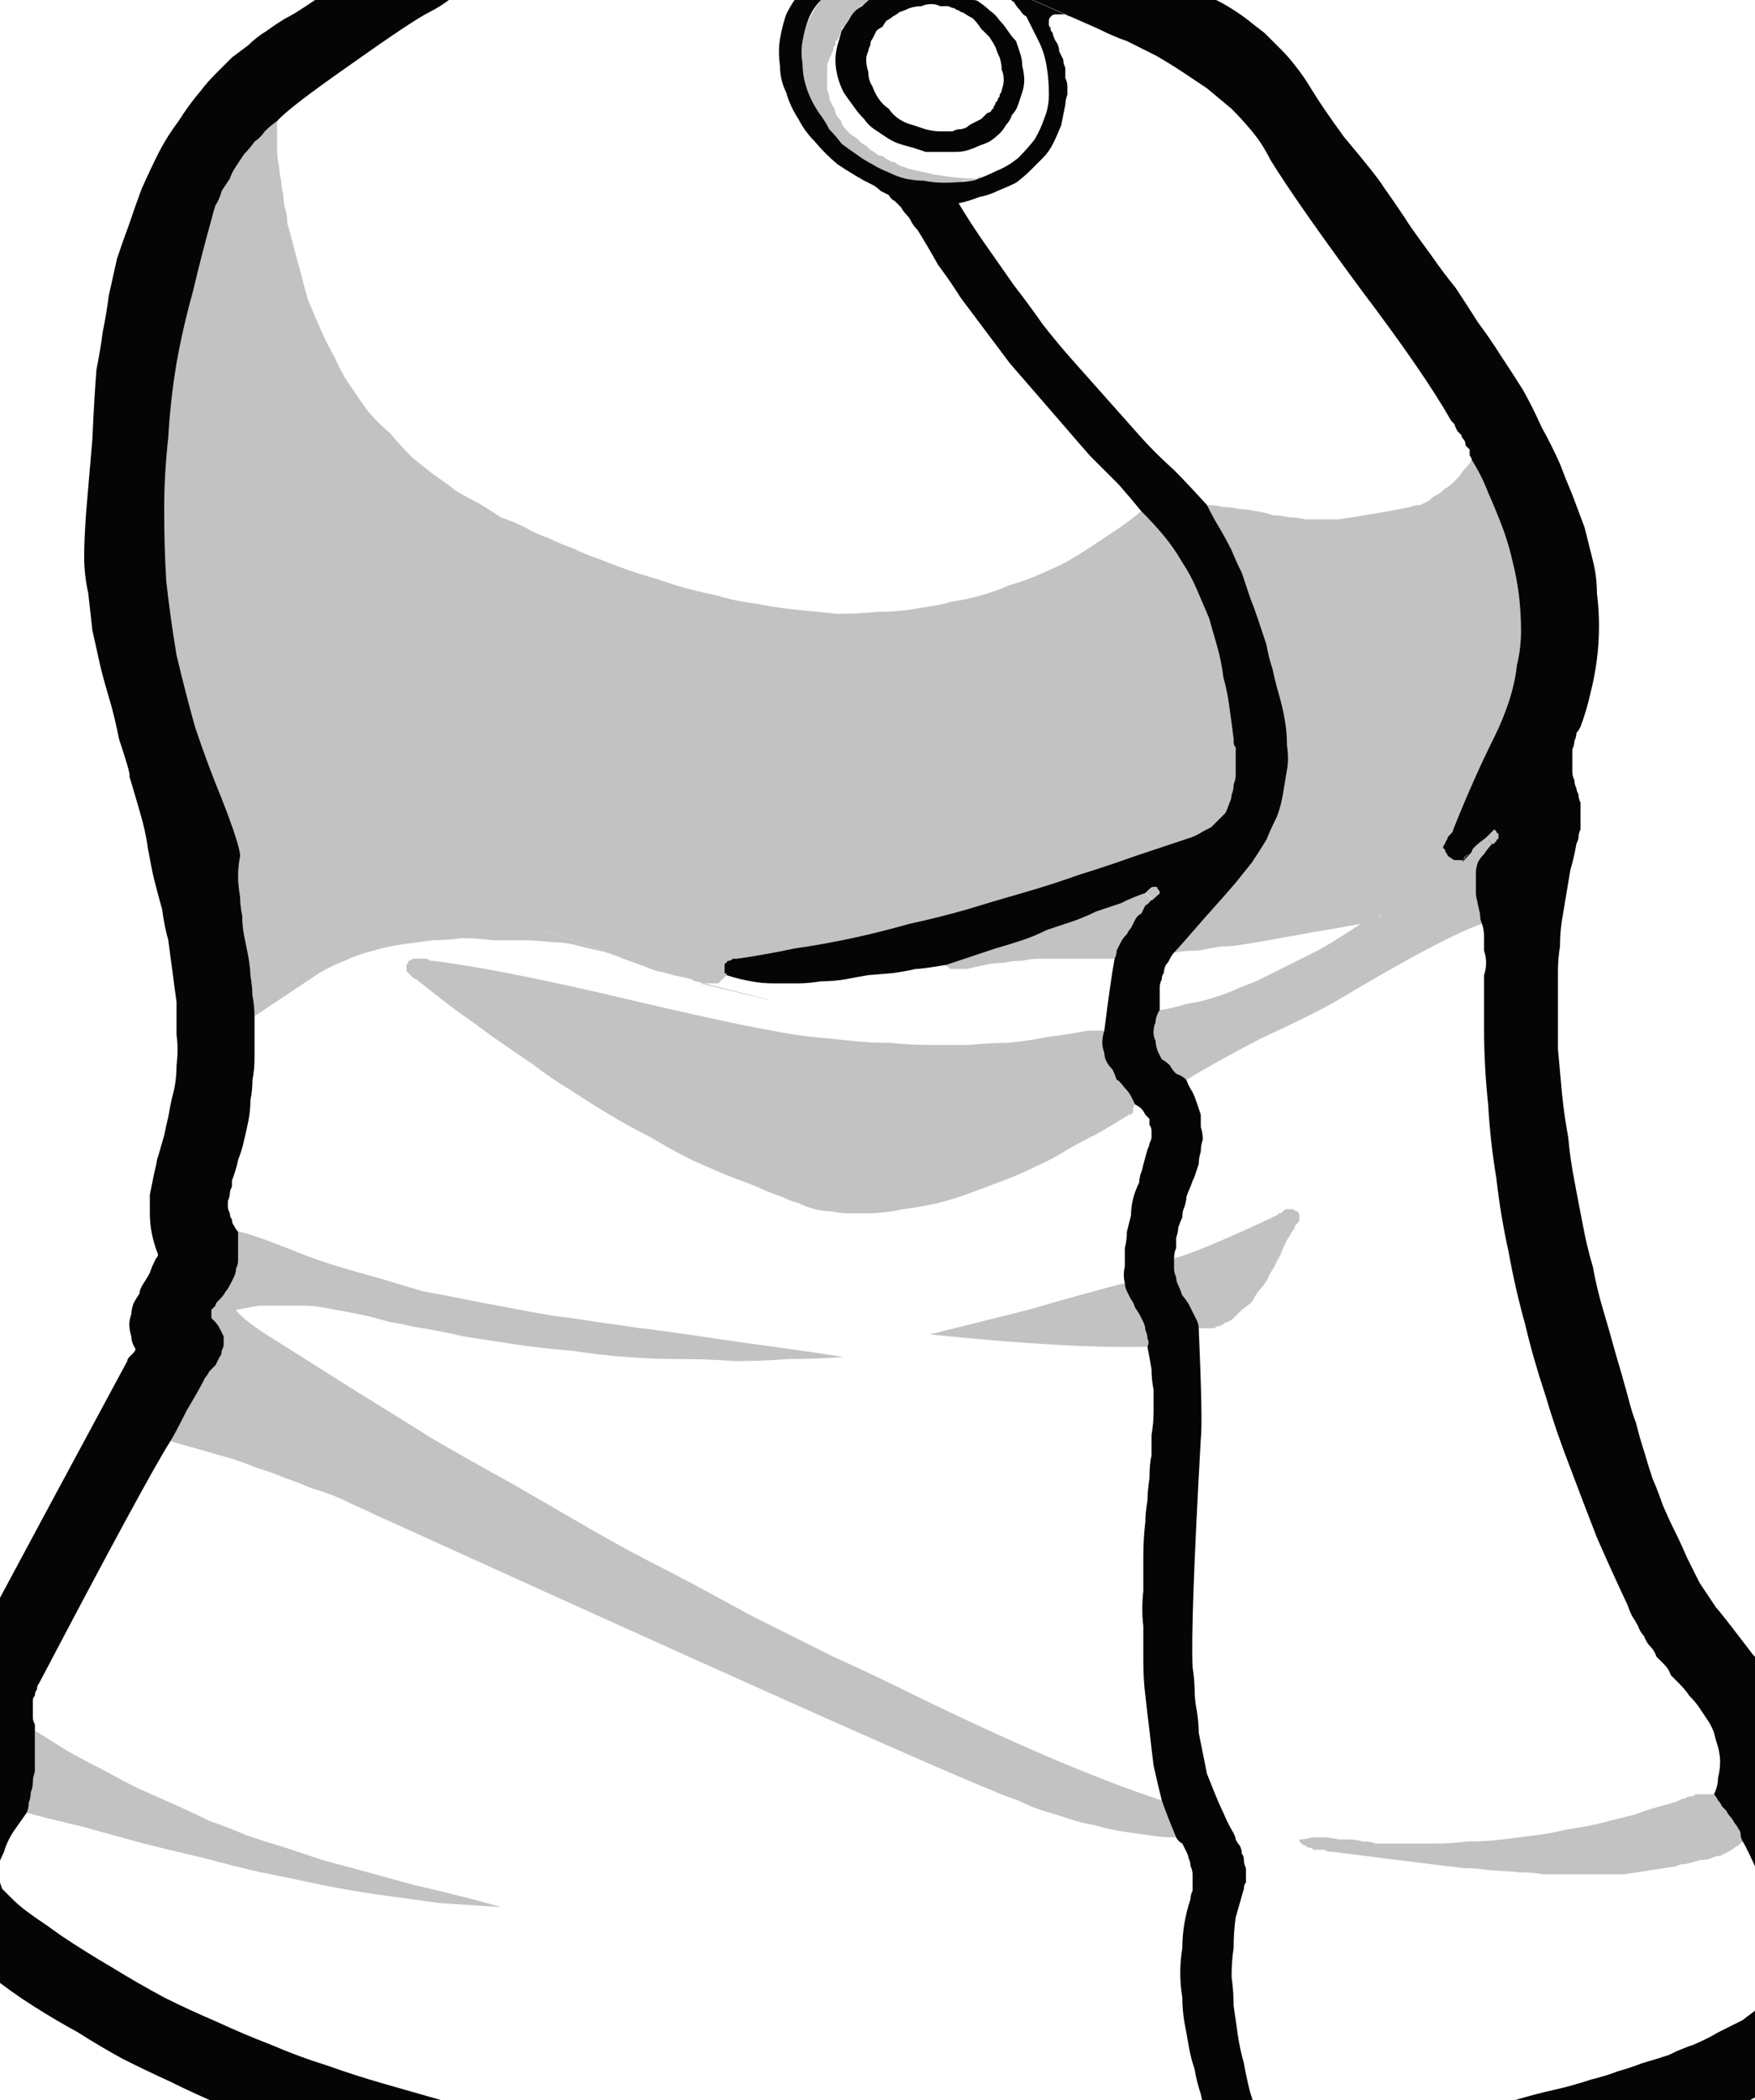 <?xml version="1.0" encoding="UTF-8" standalone="no"?>
<svg xmlns:xlink="http://www.w3.org/1999/xlink" height="51.15px" width="42.75px" xmlns="http://www.w3.org/2000/svg">
  <g transform="matrix(1.0, 0.0, 0.0, 1.0, 1.0, 1.0)">
    <path d="M44.75 46.65 Q44.65 46.5 44.6 46.35 44.5 46.15 44.45 46.0 44.35 45.85 44.3 45.7 44.25 45.5 44.15 45.35 44.1 45.2 44.0 45.05 43.95 44.9 43.9 44.7 43.8 44.55 43.75 44.4 43.7 44.25 43.6 44.05 43.55 43.9 43.45 43.7 43.4 43.55 43.3 43.35 43.45 43.65 43.1 43.0 43.0 42.8 42.95 42.65 42.85 42.45 42.8 42.3 42.75 42.1 42.7 41.95 42.65 41.75 42.6 41.55 42.55 41.35 42.55 41.15 42.55 41.0 42.55 40.9 42.5 40.75 42.5 40.65 42.45 40.5 42.4 40.4 42.35 40.3 42.3 40.15 42.25 40.05 42.2 39.95 42.1 39.85 42.05 39.7 41.95 39.6 41.9 39.5 41.8 39.4 41.7 39.3 40.9 38.25 40.8 38.15 40.6 37.85 40.4 37.55 40.25 37.25 40.1 36.95 39.95 36.6 39.8 36.3 39.65 36.0 39.5 35.65 39.4 35.35 39.25 35.0 39.15 34.7 39.05 34.35 38.95 34.05 38.85 33.65 38.75 33.4 38.65 33.0 38.5 32.45 38.35 31.95 38.2 31.4 38.05 30.9 37.9 30.4 37.8 29.85 37.65 29.35 37.55 28.8 37.45 28.3 37.35 27.75 37.25 27.25 37.2 26.7 37.1 26.15 37.05 25.65 37.0 25.1 36.95 24.55 36.95 24.2 36.95 23.9 36.95 23.6 36.95 23.3 36.95 22.95 36.95 22.65 36.95 22.35 37.0 22.05 37.0 21.7 37.05 21.4 37.1 21.1 37.15 20.8 37.2 20.5 37.25 20.2 37.35 19.85 37.4 19.55 37.45 19.45 37.45 19.4 37.45 19.3 37.5 19.2 37.5 19.1 37.5 19.05 37.5 18.95 37.5 18.85 37.5 18.8 37.5 18.7 37.5 18.6 37.5 18.55 37.45 18.45 37.45 18.35 37.4 18.25 37.4 18.2 37.35 18.1 37.35 18.0 37.3 17.9 37.3 17.8 37.3 17.7 37.3 17.6 37.3 17.55 37.3 17.45 37.3 17.35 37.3 17.25 37.35 17.15 37.35 17.05 37.4 16.95 37.4 16.85 37.45 16.8 37.5 16.7 37.65 16.3 37.75 15.85 37.85 15.45 37.9 15.05 37.95 14.65 37.95 14.25 37.95 13.85 37.9 13.45 37.9 13.05 37.8 12.65 37.7 12.25 37.6 11.85 37.45 11.45 37.3 11.05 37.15 10.7 37.0 10.3 36.8 9.85 36.55 9.4 36.35 8.95 36.1 8.5 35.85 8.1 35.55 7.65 35.3 7.25 35.0 6.85 34.75 6.45 34.45 6.0 34.2 5.7 33.85 5.2 33.3 4.45 33.25 4.35 32.95 3.9 32.7 3.55 32.55 3.3 31.75 2.35 31.2 1.6 30.9 1.1 30.75 0.85 30.55 0.6 30.4 0.4 30.2 0.2 30.0 0.0 29.8 -0.2 29.6 -0.35 29.35 -0.55 29.15 -0.7 28.9 -0.85 28.65 -1.0 28.4 -1.1 28.15 -1.25 27.9 -1.35 27.65 -1.45 27.4 -1.55 27.15 -1.65 26.9 -1.75 26.65 -1.85 26.5 -1.95 26.25 -2.05 26.1 -2.2 25.9 -2.3 25.8 -2.45 25.65 -2.65 25.55 -2.8 25.4 -3.0 25.35 -3.2 25.3 -3.45 25.3 -3.7 25.25 -3.95 25.3 -4.2 25.3 -4.35 25.3 -4.45 25.3 -4.6 25.3 -4.7 25.3 -4.85 25.3 -4.95 25.3 -5.1 25.3 -5.2 25.25 -5.35 25.25 -5.45 25.25 -5.6 25.2 -5.7 25.15 -5.85 25.15 -5.95 25.1 -6.1 25.05 -6.2 25.0 -6.35 24.95 -6.45 24.85 -6.6 24.8 -6.7 24.7 -6.8 24.6 -6.9 24.5 -7.0 24.4 -7.05 24.3 -7.1 24.2 -7.15 24.1 -7.15 23.95 -7.15 23.85 -7.2 23.75 -7.15 23.6 -7.15 23.5 -7.1 23.15 -6.95 22.85 -6.8 22.5 -6.7 22.15 -6.6 21.8 -6.5 21.45 -6.4 21.1 -6.35 20.75 -6.3 20.4 -6.25 20.05 -6.2 19.7 -6.2 19.35 -6.15 19.0 -6.15 18.6 -6.15 18.25 -6.15 17.9 -6.2 17.55 -6.2 17.2 -6.25 16.8 -6.25 16.45 -6.3 16.1 -6.35 15.75 -6.4 15.4 -6.45 15.0 -6.5 14.65 -6.55 14.3 -6.6 13.95 -6.65 13.6 -6.75 13.25 -6.8 12.9 -6.9 12.55 -7.0 12.2 -7.05 11.9 -7.1 11.65 -7.1 11.35 -7.1 11.1 -7.05 10.85 -7.0 10.6 -6.85 10.4 -6.7 10.2 -6.55 10.05 -6.35 9.9 -6.15 9.75 -5.9 9.65 -5.65 9.6 -5.4 9.55 -5.15 9.5 -4.85 9.55 -4.6 9.6 -4.45 9.6 -4.25 9.6 -4.1 9.6 -3.95 9.6 -3.8 9.55 -3.65 9.55 -3.5 9.5 -3.35 9.45 -3.2 9.4 -3.1 9.3 -2.95 9.2 -2.8 9.1 -2.7 9.0 -2.6 8.85 -2.45 8.7 -2.35 8.6 -2.3 8.55 -2.25 8.45 -2.2 8.35 -2.15 8.25 -2.1 8.2 -2.05 8.1 -2.0 8.0 -1.9 7.9 -1.85 7.85 -1.8 7.75 -1.75 7.65 -1.7 7.6 -1.65 7.5 -1.6 7.4 -1.5 7.35 -1.45 7.15 -1.3 6.9 -1.15 6.75 -1.05 6.45 -0.85 6.15 -0.65 5.95 -0.55 5.7 -0.4 5.5 -0.25 5.25 -0.1 5.05 0.1 4.85 0.25 4.65 0.4 4.45 0.6 4.25 0.8 4.05 1.0 3.9 1.2 3.6 1.55 3.35 1.95 3.05 2.35 2.85 2.75 2.65 3.15 2.45 3.6 2.3 4.0 2.15 4.45 2.0 4.85 1.85 5.3 1.75 5.75 1.65 6.2 1.6 6.6 1.5 7.1 1.45 7.5 1.35 8.0 1.3 8.6 1.25 9.7 1.15 10.85 1.1 11.45 1.05 12.15 1.05 12.55 1.05 13.0 1.15 13.45 1.2 13.9 1.25 14.35 1.35 14.8 1.45 15.25 1.55 15.65 1.7 16.15 1.8 16.5 1.9 17.0 2.2 17.9 2.15 17.9 2.3 18.4 2.4 18.75 2.55 19.25 2.6 19.65 2.7 20.2 2.75 20.4 2.85 20.8 2.95 21.15 3.0 21.55 3.1 21.9 3.15 22.3 3.2 22.65 3.25 23.05 3.3 23.4 3.3 23.8 3.3 24.2 3.35 24.55 3.3 24.95 3.3 25.35 3.2 25.7 3.15 25.9 3.1 26.2 3.05 26.4 3.0 26.65 2.7 27.7 2.85 27.15 2.8 27.4 2.75 27.6 2.7 27.85 2.65 28.1 2.65 28.35 2.65 28.55 2.65 28.8 2.7 29.05 2.75 29.3 2.85 29.55 2.85 29.6 2.8 29.65 2.75 29.75 2.75 29.75 2.7 29.85 2.65 30.0 2.6 30.1 2.5 30.25 2.4 30.4 2.4 30.5 2.3 30.65 2.25 30.75 2.2 30.9 2.2 31.0 2.15 31.15 2.15 31.25 2.15 31.4 2.2 31.55 2.2 31.7 2.3 31.85 2.3 31.9 2.25 31.95 2.25 31.95 2.15 32.05 2.1 32.1 2.1 32.15 0.05 35.95 -1.85 39.5 -1.9 39.6 -1.95 39.65 -2.0 39.75 -2.05 39.85 -2.1 39.95 -2.1 40.0 -2.15 40.1 -2.15 40.2 -2.2 40.3 -2.2 40.4 -2.2 40.5 -2.2 40.55 -2.2 40.65 -2.2 40.75 -2.15 40.85 -2.15 40.95 -2.1 41.1 -2.05 41.2 -2.05 41.35 -2.0 41.5 -2.0 41.6 -2.0 41.75 -2.0 41.85 -2.05 42.0 -2.05 42.1 -2.1 42.25 -2.15 42.35 -2.2 42.5 -2.25 42.6 -2.3 42.75 -2.3 42.85 -2.4 43.0 -2.4 43.05 -2.45 43.1 -2.45 43.15 -2.5 43.2 -2.5 43.25 -2.55 43.3 -2.6 43.4 -2.65 43.45 -2.65 43.5 -2.7 43.55 -2.7 43.6 -2.75 43.65 -2.75 43.7 -2.8 43.75 -2.8 43.85 -2.8 43.9 -2.85 44.0 -2.9 44.15 -2.95 44.35 -2.95 44.45 -3.0 44.6 -3.0 44.7 -3.05 44.85 -3.05 44.95 -3.05 45.1 -3.05 45.2 -3.05 45.35 -3.0 45.5 -2.95 45.6 -2.85 45.75 -2.8 45.85 -2.65 45.95 -2.55 46.05 -2.5 46.1 -2.4 46.2 -2.3 46.25 -2.25 46.35 -2.15 46.4 -2.05 46.5 -1.95 46.55 -1.9 46.6 -1.8 46.7 -1.7 46.75 -1.6 46.85 -1.55 46.9 -1.45 46.95 -1.35 47.05 -1.25 47.1 -0.75 47.5 -0.2 47.85 0.35 48.2 0.9 48.5 1.45 48.85 2.0 49.15 2.6 49.45 3.15 49.7 3.75 50.0 4.35 50.25 4.95 50.5 5.55 50.7 6.15 50.95 6.75 51.15 7.35 51.35 8.0 51.55 8.9 51.8 9.85 52.05 10.75 52.25 11.7 52.4 12.6 52.6 13.55 52.75 14.4 52.85 15.3 52.95 16.15 53.05 17.05 53.15 17.85 53.2 18.7 53.25 19.45 53.3 20.2 53.35 20.9 53.35 21.65 53.4 30.75 53.05 34.5 52.3 35.5 52.1 35.8 52.05 36.55 51.85 37.15 51.75 37.8 51.55 38.4 51.4 39.1 51.2 39.7 51.0 40.35 50.75 40.9 50.5 41.55 50.2 42.1 49.9 42.7 49.55 43.2 49.15 43.75 48.75 44.25 48.25 44.35 48.15 44.45 48.05 44.5 48.0 44.6 47.9 44.65 47.8 44.7 47.7 44.75 47.6 44.8 47.5 44.85 47.4 44.85 47.3 44.9 47.2 44.85 47.1 44.85 47.0 44.85 46.9 44.8 46.75 44.75 46.65 L44.75 46.65 M24.3 0.0 Q24.45 0.3 24.5 0.65 24.55 0.95 24.55 1.3 24.55 1.6 24.45 1.85 24.35 2.15 24.2 2.4 24.0 2.65 23.8 2.85 23.55 3.05 23.3 3.15 23.0 3.3 22.7 3.4 22.35 3.45 22.0 3.45 21.75 3.45 21.5 3.4 21.3 3.4 21.05 3.35 20.85 3.3 20.65 3.2 20.4 3.1 20.25 3.0 20.05 2.9 19.85 2.75 19.7 2.65 19.5 2.5 19.35 2.3 19.2 2.15 19.1 1.95 18.95 1.75 18.75 1.45 18.65 1.15 18.55 0.85 18.55 0.55 18.5 0.25 18.55 0.0 18.6 -0.3 18.7 -0.55 18.8 -0.8 19.0 -1.0 19.2 -1.2 19.45 -1.4 19.65 -1.6 19.95 -1.75 20.3 -1.85 20.65 -1.95 20.65 -1.9 20.65 -1.8 20.7 -1.75 20.7 -1.7 20.7 -1.65 20.65 -1.6 20.65 -1.55 20.65 -1.5 20.65 -1.45 20.6 -1.4 20.6 -1.35 20.55 -1.3 20.5 -1.25 20.45 -1.2 20.4 -1.15 20.35 -1.15 20.15 -1.0 20.0 -0.85 19.8 -0.75 19.7 -0.55 19.6 -0.4 19.5 -0.25 19.45 -0.05 19.4 0.1 19.35 0.3 19.35 0.45 19.35 0.65 19.4 0.85 19.45 1.05 19.55 1.25 19.65 1.4 19.8 1.6 19.9 1.75 20.05 1.9 20.15 2.05 20.3 2.15 20.45 2.25 20.6 2.35 20.75 2.45 20.9 2.5 21.05 2.55 21.25 2.6 21.4 2.65 21.55 2.7 21.75 2.7 21.95 2.7 22.1 2.7 22.3 2.7 22.45 2.7 22.6 2.65 22.75 2.6 22.85 2.55 23.0 2.5 23.1 2.45 23.25 2.35 23.35 2.25 23.45 2.15 23.5 2.05 23.6 1.95 23.65 1.8 23.75 1.7 23.8 1.55 23.85 1.4 23.9 1.25 23.95 1.1 23.95 0.95 23.95 0.8 23.9 0.6 23.9 0.45 23.85 0.3 23.8 0.15 23.75 0.0 23.65 -0.1 23.55 -0.25 23.45 -0.4 23.35 -0.5 23.25 -0.65 23.1 -0.75 23.0 -0.85 22.85 -0.95 22.8 -1.0 22.7 -1.0 22.7 -1.0 22.55 -1.05 22.45 -1.1 22.4 -1.1 22.3 -1.15 22.25 -1.2 22.2 -1.25 22.15 -1.3 22.1 -1.35 22.1 -1.4 22.05 -1.45 22.1 -1.55 22.1 -1.6 22.2 -1.7 22.25 -1.75 22.3 -1.8 22.35 -1.8 22.4 -1.85 22.45 -1.85 22.55 -1.8 22.6 -1.8 22.65 -1.75 22.7 -1.7 22.8 -1.65 22.85 -1.6 22.95 -1.55 22.6 -1.8 23.05 -1.45 23.15 -1.4 23.2 -1.35 23.3 -1.3 23.4 -1.2 23.45 -1.15 23.55 -1.1 23.6 -1.0 23.7 -0.95 23.75 -0.85 23.85 -0.75 23.9 -0.65 24.0 -0.6 24.05 -0.5 24.1 -0.4 24.15 -0.3 24.2 -0.2 24.25 -0.1 24.3 0.0 L24.3 0.0 M20.9 -0.7 Q21.05 -0.75 21.15 -0.8 21.3 -0.85 21.45 -0.85 21.55 -0.9 21.7 -0.9 21.8 -0.9 21.9 -0.85 22.0 -0.85 22.1 -0.85 22.2 -0.8 22.25 -0.8 22.3 -0.75 22.35 -0.75 22.4 -0.7 22.45 -0.7 22.6 -0.6 22.7 -0.55 22.8 -0.45 22.9 -0.3 23.0 -0.2 23.1 -0.1 23.2 0.05 23.25 0.15 23.3 0.3 23.35 0.4 23.4 0.55 23.4 0.7 23.45 0.8 23.45 0.95 23.45 1.05 23.4 1.2 23.4 1.25 23.35 1.3 23.35 1.3 23.35 1.35 23.3 1.4 23.3 1.45 23.3 1.45 23.25 1.5 23.25 1.55 23.2 1.6 23.2 1.6 23.2 1.65 23.15 1.65 23.15 1.7 23.1 1.75 23.05 1.75 22.95 1.85 22.9 1.9 22.8 1.95 22.7 2.0 22.6 2.05 22.55 2.1 22.45 2.15 22.35 2.15 22.3 2.15 22.2 2.2 22.15 2.2 22.05 2.2 22.0 2.2 21.95 2.2 21.95 2.2 21.9 2.2 21.75 2.2 21.55 2.15 21.4 2.1 21.25 2.05 21.05 2.0 20.9 1.9 20.75 1.8 20.65 1.65 20.5 1.55 20.4 1.4 20.3 1.25 20.25 1.1 20.15 0.95 20.15 0.75 20.1 0.6 20.1 0.45 20.1 0.35 20.15 0.25 20.15 0.2 20.2 0.1 20.2 0.0 20.25 -0.05 20.3 -0.15 20.35 -0.25 20.4 -0.3 20.5 -0.35 20.55 -0.45 20.6 -0.5 20.7 -0.55 20.75 -0.6 20.85 -0.65 20.9 -0.7 L20.9 -0.7 M21.15 -4.55 Q21.2 -4.55 21.2 -4.6 21.25 -4.6 21.3 -4.6 21.3 -4.6 21.35 -4.6 21.4 -4.6 21.45 -4.6 21.55 -4.55 21.5 -4.55 21.55 -4.55 21.6 -4.55 21.65 -4.55 21.65 -4.55 21.7 -4.55 21.75 -4.6 21.8 -4.6 21.95 -4.65 22.1 -4.7 22.15 -4.75 22.25 -4.8 22.35 -4.8 22.45 -4.85 22.55 -4.85 22.65 -4.9 22.75 -4.9 22.85 -4.95 22.95 -4.95 23.05 -4.95 23.1 -4.95 23.2 -4.9 23.25 -4.9 23.3 -4.85 23.35 -4.8 23.4 -4.75 23.45 -4.65 23.45 -4.55 23.45 -4.45 23.45 -4.4 23.45 -4.25 23.45 -4.2 23.45 -4.05 23.45 -3.85 23.45 -3.85 23.45 -3.7 23.45 -3.65 23.45 -3.5 23.45 -3.45 23.5 -3.05 23.7 -1.55 22.45 -2.15 22.25 -2.25 22.2 -2.25 22.15 -2.3 22.1 -2.3 22.1 -2.35 22.05 -2.4 22.05 -2.4 22.05 -2.45 22.0 -2.45 22.0 -2.5 22.0 -2.55 22.0 -2.55 21.95 -2.6 21.95 -2.6 21.95 -2.65 21.95 -2.7 21.95 -2.75 21.9 -2.8 21.9 -2.8 21.9 -2.85 21.9 -2.9 21.9 -2.95 21.9 -3.0 21.85 -3.0 21.85 -3.05 21.85 -3.1 21.8 -3.15 21.8 -3.2 21.75 -3.25 21.75 -3.3 21.7 -3.35 21.7 -3.4 21.65 -3.5 21.6 -3.55 21.55 -3.65 21.5 -3.7 21.45 -3.8 21.45 -3.85 21.4 -3.85 21.4 -3.9 21.4 -3.95 21.35 -3.95 21.35 -4.0 21.3 -4.05 21.3 -4.1 21.25 -4.15 21.25 -4.15 21.2 -4.2 21.15 -4.25 21.15 -4.3 21.1 -4.35 21.05 -4.4 21.05 -4.45 21.05 -4.5 21.15 -4.55 L21.15 -4.55 M20.2 -4.15 Q20.35 -4.25 20.35 -4.25 20.4 -4.25 20.45 -4.3 20.5 -4.3 20.55 -4.3 20.6 -4.3 20.6 -4.3 20.65 -4.3 20.7 -4.3 20.75 -4.3 20.75 -4.3 20.8 -4.3 20.85 -4.25 20.85 -4.25 20.85 -4.25 20.9 -4.25 20.9 -4.25 20.95 -4.2 20.95 -4.2 21.0 -4.15 21.0 -4.1 21.05 -4.05 21.1 -4.0 21.15 -3.95 21.15 -3.9 21.2 -3.85 21.2 -3.8 21.25 -3.8 21.25 -3.75 21.3 -3.7 21.3 -3.65 21.3 -3.6 21.35 -3.55 21.35 -3.5 21.4 -3.45 21.4 -3.4 21.4 -3.35 21.45 -3.25 21.45 -3.2 21.55 -2.95 21.6 -2.8 21.75 -2.6 21.7 -2.65 21.7 -2.6 21.75 -2.5 21.8 -2.35 21.8 -2.25 21.85 -2.15 21.85 -2.05 21.85 -1.95 21.85 -1.9 21.85 -1.8 21.85 -1.75 21.85 -1.7 21.85 -1.65 21.85 -1.6 21.85 -1.55 21.8 -1.55 21.8 -1.5 21.8 -1.5 21.8 -1.45 21.75 -1.45 21.75 -1.4 21.7 -1.4 21.7 -1.4 21.55 -1.35 21.2 -1.35 21.2 -1.4 21.2 -1.45 21.2 -1.55 21.2 -1.6 21.2 -1.65 21.15 -1.7 21.15 -1.8 21.15 -1.85 21.15 -1.95 21.15 -2.0 21.1 -2.05 21.1 -2.15 21.1 -2.25 21.05 -2.3 21.05 -2.4 21.0 -2.45 20.95 -2.6 20.9 -2.75 20.9 -2.85 20.85 -3.0 20.8 -3.1 20.75 -3.2 20.7 -3.35 20.6 -3.45 20.55 -3.55 20.5 -3.65 20.45 -3.75 20.4 -3.8 20.35 -3.9 20.3 -4.0 20.25 -4.05 20.2 -4.15 L20.2 -4.15 M19.7 -3.35 Q19.8 -3.4 19.8 -3.4 19.85 -3.45 19.9 -3.45 19.95 -3.45 19.95 -3.45 20.0 -3.45 20.05 -3.4 20.05 -3.35 20.05 -3.25 20.1 -3.2 20.1 -3.2 20.1 -3.15 20.1 -3.1 20.1 -3.1 20.1 -3.05 20.15 -3.0 20.15 -2.95 20.15 -2.9 20.15 -2.9 20.15 -2.85 20.2 -2.85 20.2 -2.8 20.2 -2.75 20.2 -2.7 20.2 -2.7 20.2 -2.65 20.2 -2.6 20.15 -2.5 20.15 -2.45 20.1 -2.4 20.0 -2.4 19.95 -2.4 19.9 -2.4 19.9 -2.4 19.85 -2.4 19.8 -2.45 19.8 -2.45 19.75 -2.5 19.75 -2.55 19.75 -2.55 19.7 -2.7 19.7 -2.8 19.7 -2.85 19.65 -2.9 19.65 -2.95 19.65 -3.0 19.65 -3.05 19.65 -3.1 19.65 -3.15 19.65 -3.15 19.65 -3.2 19.65 -3.25 19.7 -3.25 19.7 -3.3 19.7 -3.35 L19.7 -3.35 M27.3 51.3 Q26.25 51.4 25.25 51.4 24.25 51.45 23.25 51.5 22.2 51.5 21.25 51.5 20.2 51.5 19.2 51.45 18.2 51.4 17.2 51.3 16.2 51.25 15.2 51.1 14.2 51.0 13.2 50.8 12.2 50.65 11.2 50.45 10.45 50.3 9.75 50.15 9.05 49.95 8.35 49.75 7.65 49.55 6.95 49.3 6.3 49.1 5.6 48.8 4.95 48.55 4.3 48.25 3.6 47.95 3.0 47.65 2.35 47.3 1.7 46.9 1.1 46.55 0.5 46.15 0.5 46.15 0.15 45.9 -0.15 45.7 -0.35 45.55 -0.55 45.4 -0.7 45.25 -0.85 45.1 -0.95 45.0 -1.0 44.85 -1.05 44.7 -1.05 44.6 -1.05 44.45 -1.0 44.3 -0.9 44.1 -0.85 43.9 -0.7 43.65 -0.6 43.5 -0.35 43.15 -0.3 43.05 -0.3 42.9 -0.25 42.8 -0.25 42.65 -0.2 42.55 -0.2 42.4 -0.2 42.3 -0.15 42.15 -0.15 42.05 -0.15 41.9 -0.15 41.8 -0.15 41.65 -0.15 41.55 -0.15 41.4 -0.15 41.2 -0.15 41.15 -0.15 41.05 -0.15 41.0 -0.2 40.9 -0.2 40.85 -0.2 40.8 -0.2 40.7 -0.2 40.65 -0.2 40.55 -0.2 40.5 -0.2 40.4 -0.2 40.35 -0.15 40.3 -0.15 40.2 -0.1 40.15 -0.1 40.05 -0.05 40.0 2.55 35.05 3.15 34.1 3.25 33.95 3.55 33.35 3.85 32.85 4.0 32.55 4.05 32.5 4.1 32.4 4.2 32.3 4.25 32.25 4.3 32.15 4.35 32.05 4.4 32.0 4.4 31.9 4.45 31.8 4.45 31.75 4.45 31.65 4.45 31.55 4.4 31.45 4.35 31.35 4.3 31.25 4.2 31.15 4.15 31.1 4.15 31.1 4.15 31.05 4.15 31.05 4.15 31.0 4.15 30.95 4.15 30.95 4.15 30.9 4.2 30.85 4.2 30.85 4.25 30.8 4.25 30.8 4.25 30.75 4.3 30.7 4.3 30.7 4.35 30.65 4.45 30.55 4.5 30.45 4.55 30.4 4.6 30.3 4.65 30.2 4.7 30.1 4.75 30.0 4.75 29.9 4.8 29.8 4.8 29.7 4.8 29.55 4.8 29.45 4.8 29.35 4.8 29.25 4.8 29.15 4.8 29.0 4.75 28.95 4.7 28.85 4.65 28.8 4.65 28.7 4.6 28.65 4.6 28.55 4.55 28.45 4.55 28.4 4.55 28.3 4.55 28.25 4.6 28.15 4.6 28.05 4.6 28.0 4.65 27.9 4.65 27.85 4.65 27.75 4.75 27.5 4.8 27.25 4.9 27.0 4.95 26.75 5.0 26.55 5.05 26.3 5.1 26.05 5.1 25.8 5.15 25.55 5.15 25.3 5.2 25.05 5.2 24.75 5.2 24.55 5.2 24.25 5.2 24.0 5.2 23.75 5.2 23.5 5.15 23.25 5.15 23.05 5.1 22.75 5.1 22.6 5.05 22.3 4.95 21.8 4.95 21.8 4.9 21.55 4.9 21.3 4.85 21.05 4.85 20.85 4.8 20.55 4.8 20.35 4.8 20.1 4.85 19.85 4.85 19.6 4.4 18.45 4.05 17.6 3.75 16.7 3.5 15.8 3.3 14.95 3.15 14.05 3.05 13.15 3.0 12.3 3.0 11.4 3.0 10.55 3.1 9.65 3.15 8.75 3.3 7.85 3.45 7.0 3.7 6.1 3.9 5.25 4.15 4.35 4.2 4.15 4.25 4.0 4.35 3.85 4.4 3.65 4.5 3.5 4.6 3.35 4.65 3.2 4.75 3.05 4.85 2.9 4.95 2.75 5.1 2.6 5.2 2.45 5.35 2.35 5.45 2.2 5.6 2.05 5.75 1.95 6.0 1.65 7.5 0.6 9.05 -0.5 9.45 -0.7 9.75 -0.85 10.0 -1.05 10.25 -1.2 10.45 -1.4 10.7 -1.6 10.85 -1.8 11.05 -2.0 11.2 -2.2 11.35 -2.45 11.4 -2.7 11.5 -2.95 11.55 -3.2 11.6 -3.5 11.6 -3.8 11.55 -4.1 11.5 -4.45 11.45 -4.55 11.45 -4.7 11.45 -4.8 11.45 -4.85 11.5 -4.95 11.5 -5.0 11.55 -5.1 11.6 -5.15 11.65 -5.15 11.75 -5.2 11.8 -5.2 11.9 -5.25 12.0 -5.25 12.1 -5.2 12.25 -5.2 12.35 -5.15 12.75 -5.05 13.2 -4.95 13.6 -4.85 14.0 -4.8 14.4 -4.7 14.85 -4.65 15.25 -4.6 15.65 -4.55 16.1 -4.5 16.5 -4.45 16.9 -4.4 17.35 -4.35 17.75 -4.35 18.2 -4.3 18.6 -4.3 19.05 -4.3 19.1 -4.3 19.15 -4.3 19.2 -4.25 19.25 -4.25 19.3 -4.25 19.3 -4.2 19.35 -4.2 19.35 -4.2 19.4 -4.15 19.4 -4.1 19.4 -4.1 19.4 -4.05 19.4 -4.0 19.4 -3.95 19.4 -3.9 19.4 -3.85 19.35 -3.6 19.35 -3.55 19.4 -3.35 19.4 -3.2 19.4 -3.05 19.4 -2.9 19.4 -2.75 19.35 -2.6 19.3 -2.45 19.25 -2.3 19.2 -2.15 19.1 -2.05 19.05 -1.9 18.95 -1.75 18.85 -1.65 18.75 -1.5 18.65 -1.35 18.5 -1.2 18.3 -0.95 18.15 -0.65 18.05 -0.35 18.0 -0.05 17.95 0.25 18.0 0.6 18.0 0.95 18.15 1.25 18.25 1.6 18.45 1.9 18.6 2.2 18.85 2.45 19.1 2.75 19.4 3.0 19.7 3.2 20.05 3.4 20.15 3.45 20.25 3.5 20.35 3.55 20.45 3.65 20.55 3.7 20.65 3.75 20.7 3.85 20.8 3.9 20.9 4.0 20.95 4.05 21.0 4.15 21.1 4.25 21.15 4.3 21.2 4.4 21.25 4.5 21.35 4.6 21.6 5.0 21.85 5.45 22.15 5.85 22.4 6.25 22.7 6.65 23.0 7.05 23.3 7.45 23.6 7.85 23.9 8.2 24.25 8.6 24.55 8.95 24.9 9.35 25.2 9.7 25.55 10.1 25.9 10.45 26.25 10.8 26.6 11.2 26.8 11.45 27.1 11.75 27.35 12.05 27.6 12.35 27.8 12.7 28.0 13.0 28.15 13.35 28.3 13.7 28.45 14.05 28.55 14.4 28.65 14.75 28.75 15.1 28.8 15.5 28.9 15.85 28.95 16.25 29.0 16.6 29.05 17.0 29.05 17.1 29.05 17.1 29.05 17.15 29.1 17.2 29.1 17.3 29.1 17.35 29.1 17.4 29.1 17.45 29.1 17.5 29.1 17.55 29.1 17.6 29.1 17.65 29.1 17.7 29.1 17.75 29.1 17.8 29.1 17.85 29.1 18.0 29.05 18.1 29.05 18.25 29.0 18.35 29.0 18.45 28.95 18.55 28.9 18.7 28.85 18.8 28.75 18.9 28.7 18.95 28.6 19.05 28.5 19.15 28.4 19.2 28.3 19.25 28.15 19.35 28.0 19.4 27.25 19.65 26.65 19.85 25.95 20.1 25.3 20.3 24.6 20.55 23.9 20.75 23.2 20.95 22.55 21.15 21.85 21.35 21.15 21.5 20.45 21.7 19.75 21.85 19.05 22.0 18.35 22.1 17.65 22.25 16.95 22.35 16.9 22.35 16.85 22.35 16.8 22.4 16.75 22.4 16.7 22.4 16.7 22.45 16.65 22.45 16.65 22.5 16.65 22.5 16.65 22.55 16.65 22.55 16.65 22.6 16.65 22.65 16.65 22.7 16.7 22.7 16.7 22.75 17.0 22.85 17.3 22.9 17.55 22.95 17.85 22.95 18.15 22.95 18.45 22.95 18.7 22.95 19.0 22.9 19.3 22.9 19.6 22.85 19.85 22.8 20.15 22.75 20.75 22.7 20.75 22.7 21.1 22.65 21.3 22.6 21.45 22.6 22.05 22.5 22.35 22.4 22.65 22.3 22.95 22.2 23.25 22.1 23.6 22.0 23.9 21.9 24.2 21.8 24.5 21.65 24.8 21.55 25.1 21.45 25.4 21.35 25.7 21.2 26.0 21.1 26.3 21.0 26.6 20.85 26.9 20.75 26.95 20.7 26.95 20.7 27.0 20.65 27.0 20.65 27.05 20.6 27.1 20.6 27.15 20.6 27.15 20.6 27.2 20.6 27.2 20.65 27.3 20.75 27.2 20.8 27.0 21.0 27.05 20.9 27.0 21.0 26.9 21.05 26.85 21.15 26.8 21.25 26.7 21.3 26.65 21.4 26.6 21.5 26.55 21.6 26.5 21.65 26.45 21.75 26.35 21.85 26.3 21.95 26.25 22.05 26.2 22.15 26.2 22.25 26.15 22.35 26.05 22.9 25.9 24.1 25.85 24.25 25.85 24.4 25.85 24.5 25.9 24.65 25.9 24.75 25.95 24.85 26.0 24.95 26.1 25.05 26.15 25.15 26.2 25.3 26.25 25.3 26.4 25.5 26.5 25.6 26.55 25.7 26.6 25.8 26.65 25.9 26.75 25.95 26.8 26.0 26.85 26.05 26.9 26.15 26.95 26.2 27.0 26.25 27.0 26.3 27.0 26.4 27.05 26.45 27.05 26.55 27.05 26.6 27.05 26.7 27.05 26.75 27.0 26.85 27.0 26.9 26.95 27.0 26.7 27.9 26.85 27.4 26.75 27.65 26.75 27.8 26.65 28.0 26.6 28.2 26.55 28.4 26.55 28.6 26.5 28.8 26.45 29.0 26.45 29.2 26.4 29.4 26.4 29.65 26.4 29.85 26.35 30.05 26.4 30.25 26.4 30.35 26.45 30.45 26.5 30.55 26.55 30.65 26.6 30.7 26.65 30.85 26.75 31.0 26.75 31.0 26.8 31.1 26.85 31.2 26.9 31.3 26.9 31.4 26.95 31.5 26.95 31.6 27.0 31.7 26.95 31.8 27.0 32.05 27.05 32.35 27.05 32.6 27.1 32.85 27.1 33.15 27.1 33.4 27.1 33.65 27.05 33.95 27.05 34.2 27.05 34.45 27.0 34.65 27.0 35.0 26.95 35.35 26.95 35.55 26.9 35.85 26.9 36.05 26.85 36.5 26.85 36.9 26.85 37.35 26.85 37.75 26.8 38.2 26.85 38.6 26.85 39.05 26.85 39.45 26.85 39.9 26.9 40.3 26.95 40.75 27.0 41.15 27.05 41.6 27.1 42.0 27.2 42.45 27.3 42.85 27.4 43.15 27.65 43.75 27.7 43.85 27.8 43.9 27.85 44.0 27.9 44.1 27.95 44.2 27.95 44.25 28.0 44.35 28.0 44.45 28.05 44.55 28.05 44.65 28.05 44.75 28.05 44.85 28.05 44.95 28.05 45.05 28.0 45.15 28.0 45.25 27.9 45.55 27.85 45.85 27.8 46.15 27.8 46.45 27.75 46.75 27.75 47.05 27.75 47.35 27.8 47.65 27.8 47.95 27.85 48.25 27.9 48.5 27.95 48.8 28.0 49.1 28.1 49.4 28.15 49.7 28.25 50.0 28.3 50.25 28.35 50.4 28.4 50.55 28.4 50.7 28.4 50.8 28.4 50.9 28.4 51.0 28.35 51.05 28.3 51.1 28.2 51.15 28.15 51.2 28.0 51.2 27.9 51.25 27.7 51.25 27.55 51.25 27.3 51.3 L27.3 51.3 M42.5 47.35 Q42.25 47.6 42.0 47.8 41.7 48.0 41.45 48.2 41.15 48.35 40.85 48.5 40.6 48.65 40.25 48.8 39.95 48.9 39.65 49.05 39.35 49.15 39.0 49.25 38.75 49.35 38.4 49.45 38.15 49.55 37.75 49.65 37.3 49.8 36.85 49.9 36.4 50.0 35.9 50.15 35.45 50.25 35.0 50.35 34.55 50.4 34.05 50.5 33.6 50.6 33.1 50.65 32.65 50.75 32.2 50.8 31.75 50.85 31.25 50.95 30.8 51.0 30.3 51.05 30.2 51.05 30.2 51.05 30.1 51.05 30.05 51.05 30.0 51.05 29.95 51.05 29.9 51.05 29.9 51.05 29.85 51.0 29.8 51.0 29.75 50.95 29.75 50.9 29.7 50.85 29.7 50.8 29.65 50.75 29.65 50.65 29.55 50.25 29.45 49.95 29.35 49.55 29.3 49.25 29.2 48.9 29.15 48.55 29.1 48.2 29.05 47.85 29.05 47.5 29.0 47.15 29.0 46.75 29.05 46.45 29.05 46.05 29.1 45.7 29.2 45.35 29.3 45.0 29.3 44.9 29.35 44.85 29.35 44.75 29.35 44.65 29.35 44.55 29.35 44.5 29.3 44.4 29.3 44.3 29.3 44.2 29.25 44.15 29.25 44.05 29.2 43.95 29.15 43.9 29.1 43.8 29.1 43.75 29.05 43.65 28.9 43.4 28.8 43.15 28.7 42.95 28.6 42.7 28.5 42.45 28.4 42.2 28.35 41.95 28.3 41.7 28.25 41.45 28.2 41.2 28.2 40.95 28.15 40.65 28.1 40.4 28.1 40.15 28.1 39.95 28.05 39.6 28.0 38.5 28.25 34.05 28.3 33.65 28.2 31.35 28.2 31.25 28.15 31.15 28.1 31.05 28.05 30.95 28.0 30.85 27.95 30.75 27.85 30.6 27.8 30.55 27.75 30.4 27.7 30.3 27.65 30.2 27.65 30.1 27.6 30.0 27.6 29.9 27.6 29.75 27.6 29.65 27.6 29.5 27.65 29.4 27.65 29.25 27.65 29.15 27.7 29.0 27.7 28.9 27.75 28.75 27.8 28.65 27.8 28.5 27.85 28.4 27.9 28.25 27.9 28.15 27.95 28.0 28.0 27.9 28.05 27.75 28.1 27.65 28.15 27.5 28.2 27.35 28.2 27.2 28.25 27.05 28.25 26.9 28.3 26.75 28.3 26.6 28.25 26.45 28.25 26.3 28.25 26.15 28.2 26.0 28.15 25.85 28.1 25.7 28.05 25.6 27.95 25.45 27.9 25.3 27.8 25.2 27.65 25.15 27.55 25.05 27.5 24.95 27.4 24.85 27.3 24.8 27.25 24.7 27.2 24.6 27.15 24.45 27.15 24.35 27.1 24.25 27.1 24.15 27.1 24.0 27.15 23.9 27.15 23.75 27.25 23.6 27.25 23.5 27.25 23.4 27.25 23.3 27.25 23.25 27.25 23.15 27.25 23.05 27.25 22.95 27.3 22.85 27.3 22.75 27.35 22.7 27.35 22.6 27.4 22.5 27.45 22.45 27.5 22.35 27.55 22.25 27.6 22.2 27.7 22.1 28.35 21.35 28.8 20.85 29.1 20.5 29.3 20.25 29.5 20.0 29.7 19.7 29.85 19.45 29.95 19.2 30.1 18.9 30.2 18.65 30.25 18.35 30.3 18.05 30.35 17.75 30.4 17.5 30.35 17.15 30.35 16.85 30.3 16.55 30.25 16.25 30.15 15.9 30.05 15.55 30.0 15.3 29.9 15.0 29.85 14.7 29.75 14.4 29.65 14.1 29.55 13.8 29.45 13.55 29.35 13.25 29.25 12.95 29.1 12.65 29.0 12.4 28.85 12.1 28.7 11.85 28.55 11.6 28.4 11.3 27.9 10.75 27.6 10.45 27.1 10.0 26.75 9.6 26.35 9.15 25.95 8.7 25.55 8.25 25.15 7.8 24.75 7.35 24.4 6.9 24.05 6.4 23.7 5.95 23.35 5.45 23.0 4.95 22.65 4.45 22.35 3.95 22.6 3.9 22.85 3.8 23.1 3.75 23.3 3.65 23.55 3.55 23.75 3.45 23.95 3.3 24.1 3.15 24.25 3.0 24.4 2.85 24.55 2.7 24.65 2.5 24.75 2.3 24.85 2.05 24.9 1.8 24.95 1.55 24.95 1.45 25.0 1.3 25.0 1.2 25.0 1.1 25.0 1.0 24.95 0.9 24.95 0.8 24.95 0.65 24.9 0.55 24.9 0.45 24.85 0.35 24.8 0.25 24.8 0.15 24.75 0.05 24.7 0.0 24.65 -0.15 24.65 -0.2 24.6 -0.25 24.55 -0.45 24.6 -0.3 24.55 -0.35 24.55 -0.4 24.55 -0.45 24.55 -0.5 24.55 -0.55 24.6 -0.6 24.65 -0.65 24.7 -0.65 24.75 -0.65 24.75 -0.65 24.8 -0.65 24.85 -0.65 24.9 -0.65 24.95 -0.65 25.0 -0.65 25.05 -0.6 18.15 -3.65 25.75 -0.3 26.15 -0.1 26.45 0.0 26.85 0.2 27.15 0.35 27.5 0.55 27.8 0.75 28.1 0.95 28.4 1.15 28.7 1.4 29.0 1.65 29.25 1.9 29.5 2.2 29.75 2.5 29.95 2.9 30.6 3.95 32.15 6.05 33.7 8.1 34.35 9.25 34.4 9.3 34.45 9.35 34.4 9.3 34.5 9.5 34.55 9.55 34.6 9.6 34.6 9.65 34.65 9.7 34.7 9.75 34.7 9.85 34.75 9.9 34.8 9.95 34.8 10.0 34.8 10.1 34.85 10.15 34.85 10.2 35.1 10.6 35.25 11.0 35.45 11.45 35.6 11.85 35.75 12.25 35.85 12.7 35.95 13.1 36.0 13.5 36.05 13.95 36.05 14.35 36.05 14.8 35.95 15.2 35.9 15.65 35.75 16.1 35.6 16.55 35.4 16.95 34.9 17.95 34.4 19.2 34.4 19.25 34.35 19.3 34.35 19.3 34.3 19.35 34.25 19.4 34.25 19.45 34.2 19.5 34.2 19.55 34.15 19.6 34.15 19.65 34.15 19.65 34.2 19.7 34.2 19.75 34.25 19.8 34.25 19.85 34.35 19.9 34.4 19.95 34.45 19.95 34.5 19.95 34.55 19.95 34.6 19.95 34.65 19.95 34.65 19.9 34.7 19.85 34.75 19.85 34.75 19.8 34.45 20.2 34.85 19.75 34.85 19.7 34.9 19.65 34.95 19.6 34.95 19.6 35.0 19.55 35.2 19.4 35.4 19.2 35.4 19.2 35.45 19.25 35.45 19.25 35.45 19.3 35.5 19.3 35.5 19.35 35.5 19.35 35.5 19.4 35.5 19.4 35.5 19.45 35.45 19.45 35.45 19.5 35.45 19.5 35.4 19.5 35.4 19.55 35.35 19.55 35.35 19.55 35.25 19.65 35.15 19.8 35.05 19.9 35.0 20.0 34.95 20.15 34.95 20.25 34.95 20.35 34.95 20.5 34.95 20.6 34.95 20.75 34.95 20.85 35.0 21.0 34.95 20.85 35.05 21.25 35.05 21.4 35.1 21.5 35.15 21.65 35.15 21.8 35.15 21.95 35.15 22.15 35.2 22.3 35.2 22.45 35.2 22.6 35.15 22.75 35.15 22.9 35.15 23.1 35.15 23.35 35.15 23.4 35.15 23.6 35.15 23.7 35.15 23.9 35.15 24.05 35.15 24.95 35.25 25.9 35.3 26.8 35.45 27.7 35.55 28.6 35.75 29.5 35.9 30.35 36.15 31.25 36.35 32.1 36.65 33.0 36.9 33.85 37.25 34.75 37.55 35.55 37.9 36.45 38.25 37.25 38.65 38.1 38.7 38.25 38.75 38.35 38.85 38.5 38.9 38.6 38.95 38.75 39.05 38.85 39.1 39.0 39.2 39.1 39.3 39.2 39.35 39.35 39.45 39.45 39.55 39.55 39.65 39.65 39.7 39.8 39.8 39.9 39.9 40.0 40.05 40.15 40.15 40.3 40.3 40.45 40.4 40.6 40.5 40.75 40.6 40.9 40.7 41.05 40.75 41.2 40.8 41.4 40.85 41.55 40.9 41.75 40.9 41.9 40.9 42.1 40.85 42.3 40.85 42.5 40.75 42.7 40.8 42.75 40.85 42.85 40.9 42.9 40.95 43.0 40.95 43.0 41.05 43.1 41.1 43.2 41.15 43.25 41.2 43.3 41.25 43.4 41.3 43.45 41.35 43.55 41.4 43.6 41.4 43.7 41.4 43.75 41.45 43.85 41.6 44.05 42.75 46.75 42.8 46.8 42.8 46.85 42.8 46.9 42.8 46.95 42.8 47.0 42.8 47.05 42.8 47.1 42.75 47.1 42.75 47.15 42.7 47.2 42.65 47.2 42.65 47.25 42.8 47.1 42.55 47.3 42.5 47.35 42.5 47.35 L42.5 47.35" fill="#050505" fill-rule="evenodd" stroke="none"/>
    <path d="M28.4 11.3 Q28.6 11.3 28.8 11.35 29.0 11.35 29.2 11.4 29.35 11.4 29.6 11.45 29.9 11.5 30.0 11.55 30.2 11.55 30.4 11.6 30.6 11.6 30.8 11.65 31.0 11.65 31.2 11.65 31.4 11.65 31.6 11.65 32.6 11.5 33.35 11.35 33.45 11.3 33.6 11.3 33.7 11.25 33.8 11.2 33.9 11.1 34.0 11.05 34.1 11.0 34.2 10.9 34.3 10.85 34.4 10.75 34.45 10.7 34.55 10.6 34.6 10.5 34.7 10.4 34.8 10.3 34.85 10.2 35.1 10.6 35.25 11.0 35.45 11.45 35.6 11.85 35.75 12.25 35.85 12.7 35.95 13.1 36.0 13.5 36.05 13.95 36.05 14.35 36.05 14.8 35.95 15.2 35.9 15.65 35.75 16.1 35.6 16.55 35.4 16.95 34.9 17.95 34.4 19.2 34.4 19.25 34.35 19.3 34.35 19.3 34.3 19.35 34.25 19.4 34.25 19.45 34.2 19.5 34.2 19.55 34.15 19.6 34.15 19.65 34.15 19.65 34.2 19.7 34.2 19.75 34.25 19.8 34.25 19.85 34.35 19.9 34.4 19.95 34.45 19.95 34.5 19.95 34.55 19.95 34.6 19.95 34.65 19.95 34.65 19.9 34.7 19.85 34.75 19.85 34.75 19.8 34.5 20.15 34.85 19.75 34.85 19.7 34.9 19.65 34.95 19.6 34.95 19.6 35.0 19.55 35.2 19.4 35.25 19.45 35.35 19.55 35.25 19.65 35.15 19.8 35.05 19.9 35.0 20.0 34.95 20.15 34.95 20.25 34.95 20.35 34.95 20.5 34.95 20.6 34.95 20.75 34.95 20.85 35.0 21.0 34.95 20.85 35.05 21.25 35.05 21.4 35.1 21.5 34.2 21.8 31.6 23.35 31.1 23.65 29.7 24.3 28.55 24.9 27.9 25.3 27.8 25.2 27.65 25.15 27.55 25.05 27.5 24.95 27.4 24.85 27.3 24.8 27.25 24.7 27.2 24.6 27.15 24.45 27.15 24.35 27.1 24.25 27.1 24.15 27.1 24.0 27.15 23.9 27.15 23.75 27.25 23.6 27.6 23.55 27.9 23.45 28.25 23.4 28.55 23.3 28.9 23.2 29.2 23.05 29.5 22.95 29.8 22.8 30.1 22.65 30.4 22.5 30.7 22.35 31.0 22.2 31.3 22.05 31.6 21.85 31.85 21.7 32.15 21.5 31.85 21.55 31.6 21.6 31.3 21.65 31.0 21.7 30.75 21.75 30.45 21.8 30.15 21.85 29.9 21.9 29.6 21.95 29.3 22.0 29.05 22.05 28.75 22.05 28.45 22.1 28.2 22.15 27.9 22.15 27.6 22.2 27.7 22.1 28.35 21.35 28.8 20.85 29.1 20.5 29.3 20.25 29.5 20.0 29.7 19.7 29.85 19.45 29.95 19.2 30.1 18.9 30.2 18.65 30.25 18.35 30.3 18.05 30.35 17.75 30.4 17.5 30.35 17.15 30.35 16.85 30.3 16.55 30.25 16.25 30.15 15.9 30.05 15.55 30.0 15.3 29.9 15.0 29.85 14.7 29.75 14.4 29.65 14.1 29.55 13.8 29.45 13.55 29.35 13.25 29.25 12.95 29.1 12.65 29.0 12.4 28.85 12.1 28.7 11.85 28.55 11.6 28.4 11.3 L28.4 11.3 M32.6 21.35 Q32.65 21.3 32.6 21.3 32.6 21.3 32.55 21.3 32.55 21.3 32.55 21.35 32.6 21.35 32.6 21.35 L32.6 21.35" fill="#000000" fill-opacity="0.239" fill-rule="evenodd" stroke="none"/>
    <path d="M22.75 3.35 Q22.35 3.35 21.75 3.25 21.3 3.15 21.1 3.1 21.0 3.05 20.95 3.05 20.85 3.0 20.8 2.95 20.7 2.95 20.65 2.9 20.55 2.85 20.5 2.8 20.4 2.8 20.35 2.75 20.3 2.7 20.2 2.65 20.15 2.6 20.1 2.55 20.0 2.5 19.95 2.45 19.9 2.4 19.85 2.35 19.75 2.3 19.7 2.25 19.65 2.2 19.6 2.15 19.55 2.1 19.5 2.0 19.5 1.95 19.45 1.9 19.4 1.85 19.35 1.75 19.35 1.7 19.3 1.6 19.25 1.55 19.25 1.5 19.2 1.45 19.2 1.35 19.2 1.3 19.15 1.2 19.15 1.15 19.15 1.05 19.15 1.0 19.15 0.9 19.15 0.85 19.15 0.75 19.15 0.7 19.15 0.6 19.15 0.55 19.2 0.45 19.2 0.4 19.25 0.35 19.25 0.3 19.25 0.3 19.3 0.25 19.3 0.2 19.3 0.15 19.3 0.15 19.35 0.1 19.35 0.1 19.35 0.05 19.35 0.0 19.4 0.0 19.4 -0.05 19.4 -0.05 19.45 -0.1 19.45 -0.1 19.45 -0.15 19.5 -0.2 19.5 -0.3 19.55 -0.35 19.6 -0.4 19.65 -0.5 19.7 -0.55 19.75 -0.6 19.8 -0.65 19.85 -0.75 19.9 -0.8 19.95 -0.85 20.05 -0.9 20.1 -0.95 20.15 -1.0 20.25 -1.1 20.35 -1.15 20.4 -1.2 20.45 -1.25 20.5 -1.25 20.55 -1.3 20.6 -1.35 20.6 -1.4 20.65 -1.45 20.65 -1.5 20.65 -1.55 20.65 -1.6 20.7 -1.65 20.7 -1.7 20.7 -1.75 20.65 -1.85 20.65 -1.9 20.65 -1.95 20.3 -1.85 20.0 -1.7 19.7 -1.6 19.45 -1.4 19.2 -1.2 19.0 -1.0 18.8 -0.75 18.7 -0.5 18.6 -0.3 18.55 0.0 18.5 0.25 18.55 0.55 18.55 0.85 18.65 1.15 18.75 1.45 18.95 1.75 19.05 1.95 19.2 2.15 19.35 2.35 19.5 2.5 19.7 2.65 19.85 2.75 20.05 2.9 20.25 3.0 20.4 3.1 20.6 3.2 20.85 3.3 21.05 3.35 21.25 3.4 21.5 3.4 21.75 3.45 22.0 3.45 22.05 3.45 22.1 3.45 22.2 3.45 22.25 3.45 22.3 3.45 22.35 3.45 22.4 3.45 22.45 3.4 22.55 3.4 22.6 3.4 22.65 3.4 22.7 3.4 22.75 3.35 22.8 3.35 22.85 3.35 22.9 3.3 22.85 3.3 22.85 3.3 22.8 3.35 22.75 3.35 L22.75 3.35" fill="#000000" fill-opacity="0.239" fill-rule="evenodd" stroke="none"/>
    <path d="M26.8 11.45 Q27.1 11.75 27.35 12.05 27.6 12.35 27.8 12.7 28.0 13.0 28.15 13.35 28.3 13.7 28.45 14.05 28.55 14.4 28.65 14.75 28.75 15.1 28.8 15.5 28.9 15.85 28.95 16.25 29.0 16.6 29.05 17.0 29.05 17.1 29.05 17.1 29.05 17.15 29.1 17.2 29.1 17.3 29.1 17.35 29.1 17.4 29.1 17.45 29.1 17.5 29.1 17.55 29.1 17.6 29.1 17.65 29.1 17.7 29.1 17.75 29.1 17.8 29.1 17.85 29.1 18.0 29.05 18.1 29.05 18.25 29.0 18.35 29.0 18.45 28.95 18.55 28.9 18.7 28.85 18.8 28.75 18.9 28.7 18.95 28.6 19.05 28.5 19.15 28.4 19.2 28.3 19.25 28.15 19.35 28.0 19.4 27.25 19.65 26.65 19.85 25.95 20.1 25.3 20.3 24.6 20.55 23.9 20.75 23.2 20.95 22.55 21.15 21.85 21.35 21.15 21.5 20.45 21.7 19.75 21.85 19.05 22.0 18.35 22.1 17.65 22.25 16.95 22.35 16.9 22.35 16.85 22.35 16.8 22.4 16.75 22.4 16.7 22.4 16.7 22.45 16.65 22.45 16.65 22.5 16.65 22.5 16.65 22.55 16.65 22.55 16.65 22.6 16.65 22.65 16.65 22.7 16.7 22.7 16.7 22.75 16.65 22.8 16.6 22.85 16.55 22.9 16.5 22.95 16.45 22.95 16.4 22.95 16.35 22.95 16.3 22.95 16.25 22.95 16.2 22.95 16.15 22.95 16.05 22.95 19.55 23.8 15.95 22.9 15.9 22.9 15.85 22.85 15.65 22.8 15.4 22.75 15.25 22.7 15.0 22.65 14.85 22.6 14.6 22.5 9.3 20.6 14.2 22.35 13.95 22.25 13.8 22.2 13.55 22.15 13.35 22.1 13.15 22.05 12.95 22.0 12.7 21.95 12.5 21.95 12.0 21.9 11.75 21.9 11.35 21.9 11.0 21.9 10.6 21.85 10.25 21.85 9.85 21.9 9.55 21.9 9.15 21.95 8.8 22.0 8.45 22.05 8.1 22.15 7.7 22.25 7.4 22.4 7.0 22.55 6.7 22.75 6.55 22.85 5.2 23.75 5.2 23.5 5.15 23.25 5.15 23.05 5.1 22.75 5.1 22.6 5.05 22.3 4.95 21.8 4.95 21.8 4.9 21.55 4.9 21.3 4.85 21.05 4.85 20.85 4.8 20.55 4.8 20.35 4.8 20.1 4.85 19.85 4.85 19.6 4.4 18.45 4.05 17.6 3.75 16.7 3.5 15.8 3.3 14.95 3.15 14.05 3.05 13.15 3.0 12.3 3.0 11.4 3.0 10.55 3.1 9.65 3.15 8.75 3.3 7.85 3.45 7.0 3.7 6.1 3.9 5.25 4.15 4.35 4.2 4.15 4.25 4.0 4.35 3.85 4.4 3.65 4.5 3.5 4.6 3.35 4.65 3.2 4.75 3.05 4.85 2.9 4.95 2.75 5.1 2.6 5.2 2.45 5.35 2.35 5.45 2.2 5.6 2.05 5.75 1.95 5.75 2.15 5.75 2.3 5.75 2.5 5.75 2.65 5.75 2.85 5.8 3.05 5.8 3.2 5.85 3.4 5.85 3.55 5.9 3.75 5.9 3.9 5.95 4.1 6.0 4.25 6.0 4.45 6.05 4.6 6.1 4.8 6.2 5.2 6.3 5.55 6.4 5.95 6.5 6.3 6.65 6.65 6.8 7.0 6.95 7.35 7.15 7.7 7.3 8.05 7.5 8.35 7.7 8.65 7.95 9.0 8.2 9.3 8.5 9.55 8.75 9.85 9.05 10.15 9.3 10.35 9.55 10.55 9.85 10.75 10.1 10.95 10.35 11.1 10.65 11.25 10.9 11.4 11.2 11.6 11.5 11.7 11.8 11.85 12.05 12.0 12.35 12.1 12.65 12.25 12.95 12.35 13.25 12.5 13.55 12.6 14.05 12.8 14.5 12.95 15.0 13.1 15.45 13.25 15.95 13.4 16.45 13.5 16.95 13.65 17.4 13.7 17.9 13.8 18.4 13.85 18.9 13.9 19.4 13.95 19.9 13.95 20.4 13.9 20.95 13.9 21.45 13.8 21.85 13.75 22.2 13.65 22.55 13.6 22.9 13.5 23.25 13.4 23.6 13.25 23.95 13.15 24.3 13.0 24.65 12.85 24.95 12.7 25.3 12.5 25.6 12.3 25.9 12.1 26.2 11.9 26.5 11.7 26.8 11.45 L26.8 11.45" fill="#000000" fill-opacity="0.239" fill-rule="evenodd" stroke="none"/>
    <path d="M4.8 29.0 Q5.0 29.0 6.25 29.5 6.75 29.7 7.25 29.85 7.75 30.0 8.3 30.15 8.8 30.3 9.3 30.45 9.85 30.55 10.35 30.65 10.85 30.75 11.4 30.85 11.9 30.95 12.5 31.05 12.95 31.1 13.55 31.2 13.95 31.25 14.6 31.35 14.75 31.35 17.1 31.7 18.6 31.9 19.55 32.05 18.9 32.1 18.2 32.1 17.55 32.15 16.9 32.15 16.25 32.1 15.55 32.1 14.9 32.1 14.25 32.05 13.6 32.0 12.95 31.9 12.3 31.85 11.6 31.75 10.95 31.65 10.3 31.55 9.65 31.4 9.0 31.3 8.85 31.25 8.5 31.2 8.15 31.1 7.95 31.05 7.7 31.0 7.45 30.95 7.15 30.9 6.9 30.85 6.65 30.8 6.4 30.8 6.1 30.8 5.85 30.8 5.6 30.8 5.3 30.8 5.05 30.85 4.75 30.9 4.9 31.15 5.8 31.7 6.75 32.3 7.7 32.9 8.6 33.45 9.55 34.05 10.5 34.6 11.5 35.15 12.45 35.7 13.4 36.25 14.35 36.8 15.35 37.3 16.3 37.8 17.3 38.35 18.3 38.85 19.3 39.35 20.3 39.8 21.3 40.3 25.0 42.1 27.3 42.85 27.4 43.15 27.65 43.75 27.3 43.75 27.0 43.7 26.65 43.65 26.3 43.6 26.0 43.55 25.65 43.45 25.35 43.4 25.05 43.3 24.75 43.2 24.4 43.1 24.1 43.0 23.8 42.85 23.5 42.75 23.15 42.6 22.9 42.5 22.55 42.35 19.6 41.1 8.6 36.1 8.25 35.95 7.95 35.8 7.6 35.65 7.3 35.5 6.95 35.35 6.6 35.25 6.25 35.1 5.95 35.0 5.6 34.85 5.25 34.75 4.9 34.6 4.55 34.5 4.2 34.4 3.85 34.3 3.5 34.2 3.15 34.1 3.25 33.95 3.55 33.35 3.85 32.85 4.0 32.55 4.05 32.5 4.1 32.4 4.2 32.3 4.25 32.25 4.3 32.15 4.35 32.05 4.4 32.0 4.4 31.9 4.45 31.8 4.45 31.75 4.45 31.65 4.45 31.55 4.4 31.45 4.35 31.35 4.3 31.25 4.2 31.15 4.15 31.1 4.15 31.1 4.15 31.05 4.15 31.05 4.15 31.0 4.15 30.95 4.15 30.95 4.15 30.9 4.2 30.85 4.2 30.85 4.25 30.8 4.25 30.8 4.25 30.75 4.3 30.7 4.3 30.7 4.35 30.65 4.45 30.55 4.5 30.45 4.55 30.4 4.6 30.3 4.65 30.2 4.7 30.1 4.75 30.0 4.75 29.9 4.8 29.8 4.8 29.7 4.8 29.55 4.8 29.45 4.8 29.35 4.8 29.25 4.8 29.15 4.8 29.0 L4.8 29.0" fill="#000000" fill-opacity="0.239" fill-rule="evenodd" stroke="none"/>
    <path d="M26.65 25.9 Q26.75 25.6 26.6 26.0 26.6 26.05 26.6 26.1 26.55 26.15 26.5 26.15 26.1 26.4 25.75 26.6 25.35 26.8 25.0 27.0 24.6 27.25 24.25 27.4 23.85 27.6 23.45 27.75 23.05 27.9 22.65 28.05 22.25 28.2 21.85 28.3 21.4 28.4 21.0 28.45 20.55 28.55 20.1 28.55 19.9 28.55 19.65 28.55 19.45 28.55 19.25 28.5 19.05 28.5 18.85 28.45 18.65 28.4 18.45 28.3 18.25 28.25 18.05 28.15 17.9 28.1 17.65 28.0 17.55 27.95 17.3 27.85 17.05 27.75 16.9 27.7 16.4 27.5 15.85 27.25 15.35 27.0 14.85 26.7 14.35 26.45 13.85 26.15 13.35 25.85 12.9 25.55 12.4 25.25 11.95 24.9 11.5 24.6 11.0 24.25 10.6 23.95 10.1 23.6 9.7 23.3 9.2 22.9 9.2 22.9 9.15 22.85 9.1 22.85 9.05 22.8 9.05 22.8 9.0 22.75 9.0 22.75 8.95 22.7 8.95 22.7 8.9 22.65 8.9 22.65 8.9 22.6 8.9 22.6 8.9 22.55 8.9 22.5 8.9 22.5 8.95 22.45 8.95 22.4 9.0 22.4 9.05 22.35 9.05 22.35 9.1 22.35 9.15 22.35 9.2 22.35 9.25 22.35 9.3 22.35 9.3 22.35 9.4 22.35 9.5 22.4 9.45 22.4 9.5 22.4 9.55 22.4 11.1 22.6 13.7 23.2 16.65 23.9 17.8 24.1 18.3 24.2 18.75 24.25 19.25 24.3 19.75 24.35 20.2 24.4 20.7 24.4 21.2 24.45 21.65 24.45 22.15 24.45 22.6 24.45 23.1 24.4 23.55 24.4 24.05 24.35 24.55 24.25 25.0 24.2 25.5 24.1 25.55 24.1 25.9 24.1 25.85 24.25 25.85 24.4 25.85 24.5 25.9 24.65 25.9 24.75 25.95 24.85 26.0 24.95 26.1 25.05 26.15 25.15 26.2 25.3 26.25 25.3 26.4 25.5 26.5 25.6 26.55 25.7 26.6 25.8 26.65 25.9 L26.65 25.9" fill="#000000" fill-opacity="0.239" fill-rule="evenodd" stroke="none"/>
    <path d="M-0.15 41.15 Q0.25 41.4 0.65 41.65 1.1 41.9 1.5 42.1 1.95 42.35 2.35 42.55 2.8 42.75 3.25 42.95 3.7 43.15 4.1 43.35 4.55 43.5 5.0 43.7 5.45 43.85 5.95 44.0 6.4 44.15 6.85 44.3 7.6 44.5 9.05 44.9 10.55 45.25 11.2 45.45 10.5 45.4 9.7 45.35 9.0 45.25 8.25 45.15 7.55 45.05 6.8 44.9 6.1 44.75 5.35 44.6 4.7 44.45 3.95 44.25 3.3 44.1 2.5 43.9 1.95 43.75 1.05 43.5 0.0 43.25 -0.35 43.15 -0.3 43.05 -0.3 42.9 -0.25 42.8 -0.25 42.65 -0.2 42.55 -0.2 42.4 -0.2 42.3 -0.15 42.15 -0.15 42.05 -0.15 41.9 -0.15 41.8 -0.15 41.65 -0.15 41.55 -0.15 41.4 -0.15 41.2 -0.15 41.15 L-0.15 41.15" fill="#000000" fill-opacity="0.239" fill-rule="evenodd" stroke="none"/>
    <path d="M41.45 43.85 Q41.35 43.95 41.25 44.0 41.2 44.05 41.1 44.1 41.0 44.15 40.9 44.2 40.8 44.2 40.7 44.25 40.6 44.3 40.45 44.3 40.4 44.3 40.25 44.35 40.05 44.4 40.05 44.4 39.9 44.4 39.85 44.45 39.55 44.5 39.2 44.55 38.9 44.6 38.55 44.65 38.25 44.65 37.9 44.65 37.6 44.65 37.25 44.65 36.95 44.65 36.6 44.65 36.35 44.6 35.95 44.6 36.15 44.6 35.3 44.55 34.95 44.5 34.7 44.5 34.6 44.5 31.45 44.1 31.4 44.1 31.35 44.1 31.25 44.05 31.25 44.05 31.2 44.05 31.15 44.05 31.05 44.05 31.0 44.05 30.95 44.0 30.9 44.0 30.85 44.0 30.8 43.95 30.75 43.95 30.7 43.9 30.65 43.85 30.65 43.8 30.8 43.8 30.95 43.75 31.1 43.75 31.25 43.75 31.4 43.75 31.6 43.8 31.7 43.8 31.9 43.8 32.0 43.8 32.2 43.85 32.4 43.85 32.5 43.9 32.65 43.9 32.8 43.9 32.95 43.9 33.1 43.9 33.5 43.9 33.95 43.9 34.35 43.9 34.75 43.85 35.2 43.85 35.6 43.8 36.0 43.75 36.4 43.7 36.8 43.65 37.2 43.55 37.6 43.5 38.0 43.4 38.4 43.3 38.8 43.2 39.2 43.05 39.6 42.95 39.65 42.95 39.75 42.9 39.8 42.9 39.9 42.85 40.0 42.8 40.05 42.8 40.1 42.75 40.2 42.75 40.25 42.75 40.3 42.7 40.4 42.7 40.45 42.7 40.55 42.7 40.6 42.7 40.7 42.7 40.75 42.7 40.8 42.75 40.85 42.85 40.9 42.9 40.95 43.0 40.95 43.0 41.05 43.1 41.1 43.2 41.15 43.25 41.2 43.3 41.25 43.4 41.3 43.45 41.35 43.55 41.4 43.6 41.4 43.7 41.4 43.75 41.45 43.85 L41.45 43.85" fill="#000000" fill-opacity="0.239" fill-rule="evenodd" stroke="none"/>
    <path d="M26.95 31.8 Q25.05 31.85 21.65 31.5 22.45 31.3 24.05 30.9 25.6 30.45 26.4 30.25 26.4 30.35 26.45 30.45 26.5 30.55 26.55 30.65 26.6 30.7 26.65 30.85 26.75 31.0 26.75 31.0 26.8 31.1 26.85 31.2 26.9 31.3 26.9 31.4 26.95 31.5 26.95 31.6 27.0 31.7 26.95 31.8 L26.95 31.8" fill="#000000" fill-opacity="0.239" fill-rule="evenodd" stroke="none"/>
    <path d="M27.6 29.65 Q28.3 29.45 30.1 28.6 30.1 28.6 30.15 28.55 30.15 28.55 30.2 28.55 30.25 28.5 30.25 28.5 30.3 28.45 30.35 28.45 30.35 28.45 30.4 28.45 30.45 28.45 30.45 28.45 30.5 28.45 30.5 28.45 30.55 28.5 30.6 28.5 30.65 28.55 30.65 28.6 30.65 28.65 30.65 28.7 30.65 28.75 30.6 28.8 30.6 28.8 30.55 28.85 30.5 29.0 30.5 28.95 30.45 29.05 30.35 29.2 29.8 30.35 30.25 29.45 30.15 29.6 30.1 29.7 30.05 29.85 29.95 30.0 29.9 30.1 29.85 30.2 29.75 30.35 29.65 30.45 29.55 30.6 29.5 30.7 29.4 30.8 29.25 30.9 29.2 30.95 29.15 31.0 29.1 31.05 29.05 31.1 29.0 31.15 28.9 31.2 28.85 31.2 28.8 31.25 28.75 31.3 28.65 31.3 28.6 31.35 28.55 31.35 28.45 31.35 28.4 31.35 28.3 31.35 28.2 31.35 28.2 31.25 28.15 31.15 28.1 31.05 28.05 30.95 28.0 30.85 27.95 30.75 27.85 30.6 27.8 30.55 27.75 30.4 27.7 30.3 27.65 30.2 27.65 30.1 27.6 30.0 27.6 29.9 27.6 29.75 27.6 29.65 L27.6 29.65" fill="#000000" fill-opacity="0.239" fill-rule="evenodd" stroke="none"/>
    <path d="M26.15 22.35 Q25.9 22.35 25.7 22.35 25.45 22.35 25.25 22.35 25.0 22.35 24.8 22.35 24.55 22.35 24.35 22.35 24.1 22.35 23.9 22.4 23.65 22.4 23.45 22.45 23.2 22.45 23.0 22.5 22.75 22.55 22.55 22.6 22.5 22.6 22.5 22.6 22.45 22.6 22.4 22.6 22.4 22.6 22.35 22.6 22.3 22.6 22.3 22.6 22.25 22.6 22.2 22.6 22.2 22.6 22.15 22.6 22.1 22.55 22.1 22.55 22.05 22.55 22.05 22.5 22.35 22.4 22.65 22.3 22.95 22.2 23.25 22.1 23.6 22.0 23.9 21.9 24.2 21.8 24.5 21.65 24.8 21.55 25.1 21.45 25.4 21.35 25.7 21.2 26.0 21.1 26.3 21.0 26.6 20.85 26.9 20.75 26.95 20.8 27.05 20.9 27.0 21.0 26.9 21.05 26.85 21.15 26.8 21.25 26.7 21.3 26.65 21.4 26.6 21.5 26.55 21.6 26.5 21.65 26.45 21.75 26.35 21.85 26.3 21.95 26.25 22.05 26.2 22.15 26.2 22.25 26.15 22.35 L26.15 22.35" fill="#000000" fill-opacity="0.239" fill-rule="evenodd" stroke="none"/>
    <path d="M20.4 -4.3 Q20.45 -4.15 20.55 -3.95 20.6 -3.8 20.7 -3.65 20.75 -3.5 20.85 -3.3 21.0 -3.1 21.05 -3.0 21.15 -2.8 21.2 -2.65 21.3 -2.5 21.35 -2.3 21.45 -2.15 21.45 -1.95 21.5 -1.75 21.5 -1.6 21.5 -1.5 21.5 -1.4 21.55 -1.25 21.55 -1.2 21.45 -1.15 21.4 -1.1 21.35 -1.05 21.3 -1.05 21.25 -1.05 21.2 -1.05 21.15 -1.05 21.15 -1.1 21.15 -1.15 21.1 -1.15 21.1 -1.2 21.1 -1.25 21.1 -1.3 21.1 -1.4 21.1 -1.45 21.1 -1.5 21.1 -1.6 21.1 -1.7 21.1 -1.8 21.1 -1.9 21.1 -2.0 21.1 -2.1 21.1 -2.2 21.05 -2.3 21.05 -2.4 21.0 -2.5 21.0 -2.6 20.95 -2.7 20.9 -2.75 20.85 -2.85 20.8 -2.95 20.75 -3.05 20.75 -3.1 20.7 -3.1 20.7 -3.1 20.65 -3.2 20.65 -3.25 20.65 -3.3 20.6 -3.35 20.6 -3.35 20.55 -3.4 20.5 -3.4 20.5 -3.45 20.45 -3.45 20.4 -3.5 20.35 -3.5 20.3 -3.5 20.2 -3.45 L20.2 -3.45 Q20.25 -3.5 20.25 -3.55 20.25 -3.6 20.25 -3.6 20.25 -3.65 20.2 -3.65 20.2 -3.65 20.15 -3.65 20.1 -3.65 20.05 -3.6 L20.05 -3.6 Q20.05 -3.75 20.05 -3.85 20.05 -3.95 20.05 -4.0 20.05 -4.05 20.05 -4.1 20.05 -4.15 20.05 -4.2 20.05 -4.25 20.1 -4.25 20.15 -4.3 20.15 -4.3 20.2 -4.3 20.25 -4.3 20.3 -4.3 20.4 -4.3 L20.4 -4.3" fill="#000000" fill-opacity="0.239" fill-rule="evenodd" stroke="none"/>
    <path d="M20.2 -3.45 Q20.15 -3.4 20.15 -3.35 20.1 -3.3 20.1 -3.25 20.1 -3.2 20.1 -3.15 20.1 -3.1 20.1 -3.05 20.15 -3.0 20.15 -2.95 20.15 -2.85 20.2 -2.8 20.2 -2.75 20.2 -2.7 20.2 -2.65 20.2 -2.6 20.15 -2.5 20.15 -2.45 20.1 -2.4 20.0 -2.4 19.95 -2.4 19.9 -2.4 19.9 -2.4 19.85 -2.4 19.8 -2.45 19.8 -2.45 19.75 -2.5 19.75 -2.55 19.75 -2.55 19.7 -2.7 19.7 -2.8 19.7 -2.85 19.65 -2.95 19.65 -3.0 19.65 -3.05 19.65 -3.15 19.65 -3.2 19.7 -3.25 19.7 -3.35 19.75 -3.4 19.8 -3.45 19.9 -3.5 19.95 -3.55 20.05 -3.6 20.05 -3.6 20.05 -3.6 20.05 -3.55 20.05 -3.45 20.1 -3.45 20.2 -3.45 L20.2 -3.45 20.2 -3.45" fill="#000000" fill-opacity="0.239" fill-rule="evenodd" stroke="none"/>
    <path d="M35.2 19.4 Q35.4 19.2 35.4 19.2 35.45 19.25 35.45 19.25 35.45 19.3 35.5 19.3 35.5 19.35 35.5 19.35 35.5 19.4 35.5 19.4 35.5 19.45 35.45 19.45 35.45 19.5 35.45 19.5 35.4 19.5 35.4 19.55 35.35 19.55 35.35 19.55 35.3 19.55 35.3 19.5 35.25 19.5 35.25 19.45 35.25 19.45 35.2 19.4 L35.2 19.4" fill="#000000" fill-opacity="0.239" fill-rule="evenodd" stroke="none"/>
    <path d="M26.9 20.75 Q26.95 20.7 26.95 20.7 27.0 20.65 27.0 20.65 27.05 20.6 27.1 20.6 27.15 20.6 27.15 20.6 27.2 20.6 27.2 20.65 27.3 20.75 27.2 20.8 27.0 21.0 27.05 20.9 27.05 20.85 27.0 20.85 27.0 20.8 26.95 20.8 26.95 20.75 26.9 20.75 L26.9 20.75" fill="#000000" fill-opacity="0.239" fill-rule="evenodd" stroke="none"/>
    <path d="M32.6 21.35 Q32.6 21.35 32.55 21.35 32.55 21.35 32.55 21.3 32.6 21.3 32.6 21.3 32.6 21.3 32.6 21.35 L32.6 21.35" fill="#000000" fill-opacity="0.239" fill-rule="evenodd" stroke="none"/>
  </g>
</svg>

